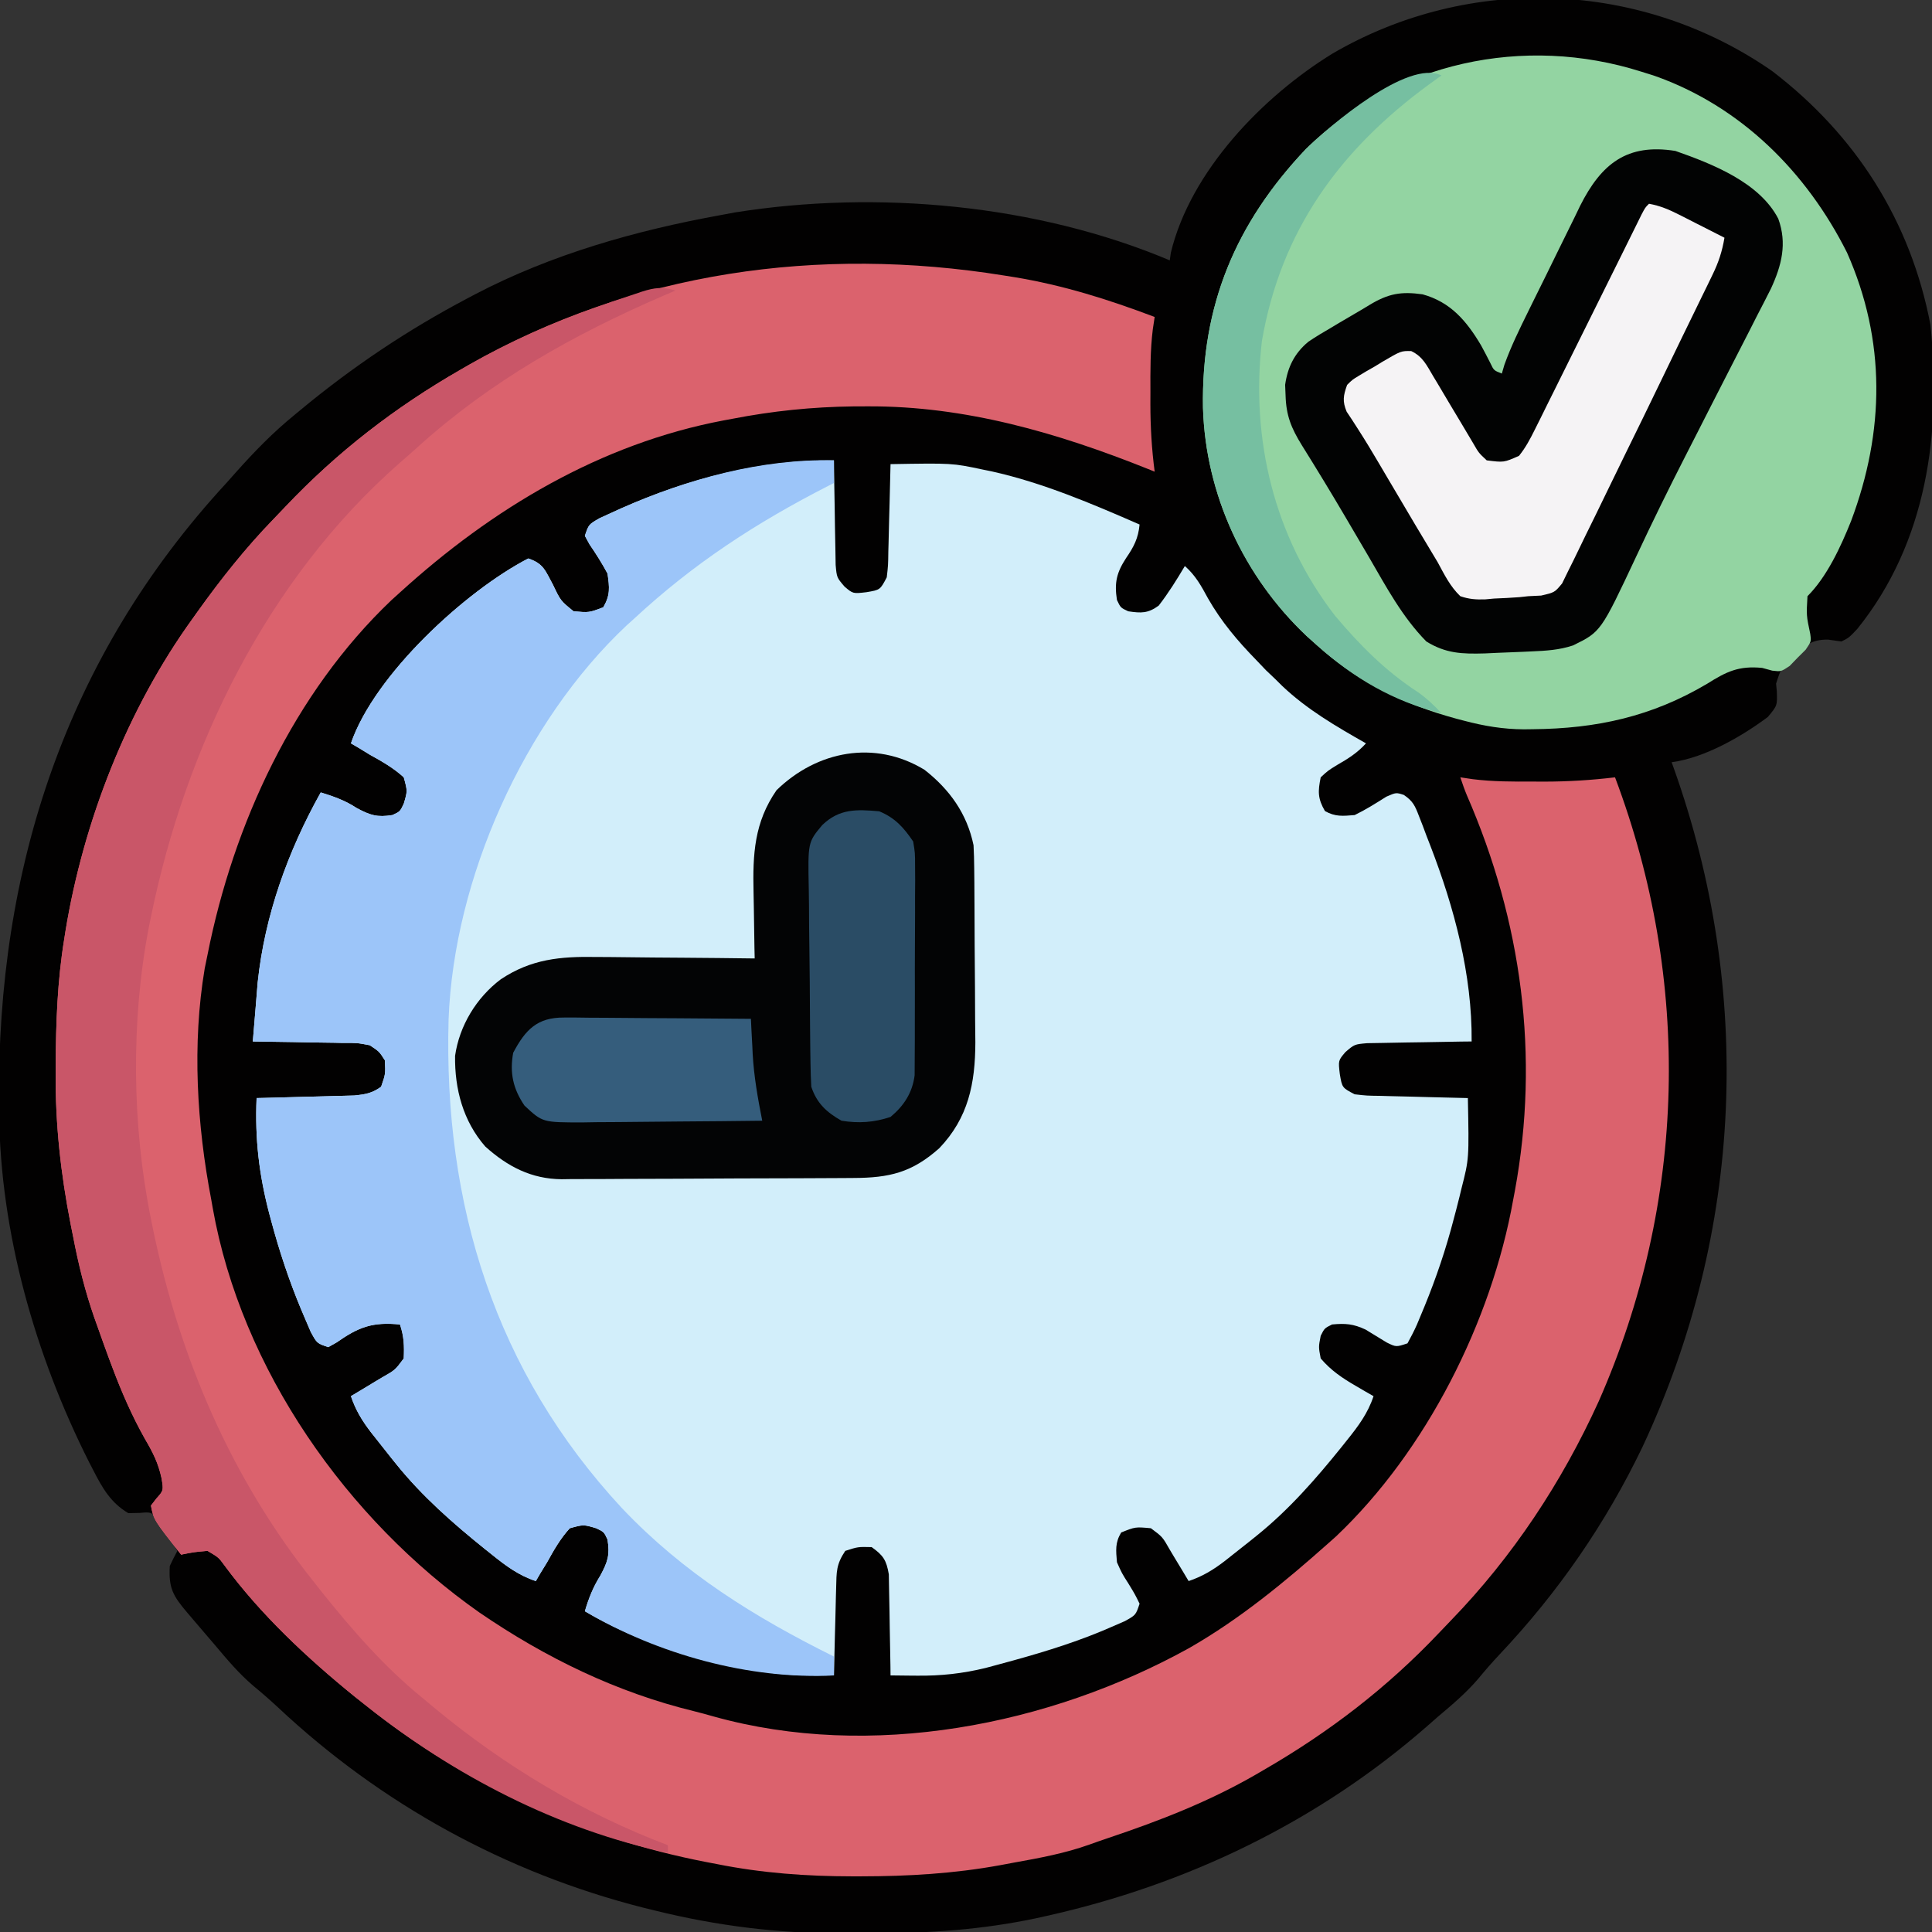 <?xml version="1.0" encoding="UTF-8"?>
<svg version="1.1" xmlns="http://www.w3.org/2000/svg" width="512" height="512">
<rect width="100%" height="100%" fill="#333333" stroke="none"/>
<path d="M0 0 C22.188 16.971 36.67 39.693 41.945 67.203 C44.945 95.658 41.041 124.905 22.551 147.855 C20.363 150.168 20.363 150.168 18.363 151.168 C17.188 151.003 16.012 150.838 14.801 150.668 C10.492 150.605 8.477 152.295 5.363 155.168 C2.341 158.319 2.341 158.319 1.043 162.336 C1.14 163.336 1.14 163.336 1.238 164.355 C1.363 168.168 1.363 168.168 -1.137 171.168 C-8.153 176.408 -17.875 181.992 -26.637 183.168 C-26.451 183.684 -26.265 184.199 -26.073 184.731 C-4.969 243.933 -7.683 307.558 -34.324 364.543 C-44.114 384.946 -56.746 403.205 -72.277 419.656 C-74.21 421.714 -76.034 423.8 -77.824 425.98 C-81.071 429.805 -84.809 432.94 -88.637 436.168 C-89.562 436.981 -90.488 437.795 -91.441 438.633 C-120.307 463.871 -154.983 480.606 -192.324 488.918 C-193.658 489.216 -193.658 489.216 -195.019 489.521 C-209.378 492.557 -223.428 493.519 -238.062 493.484 C-240.804 493.48 -243.545 493.504 -246.287 493.529 C-263.173 493.591 -279.671 491.54 -296.074 487.48 C-297.112 487.226 -298.15 486.971 -299.22 486.708 C-335.646 477.432 -368.656 459.275 -396.02 433.598 C-398.117 431.65 -400.24 429.797 -402.449 427.98 C-406.273 424.734 -409.416 421 -412.637 417.168 C-413.587 416.057 -414.537 414.946 -415.488 413.836 C-416.496 412.655 -417.504 411.474 -418.512 410.293 C-419.245 409.435 -419.245 409.435 -419.993 408.56 C-423.774 404.1 -424.991 402.066 -424.637 396.168 C-424.013 394.814 -423.353 393.475 -422.637 392.168 C-423.652 390.485 -424.7 388.822 -425.762 387.168 C-426.342 386.24 -426.922 385.312 -427.52 384.355 C-429.469 381.828 -429.469 381.828 -432.566 382.105 C-434.086 382.136 -434.086 382.136 -435.637 382.168 C-440.268 379.43 -442.497 375.526 -444.887 370.855 C-445.268 370.119 -445.649 369.383 -446.042 368.624 C-460.307 340.31 -469.568 307.883 -469.875 276.051 C-469.885 275.204 -469.895 274.358 -469.905 273.485 C-470.474 211.396 -452.169 155.245 -409.637 109.168 C-408.812 108.24 -407.987 107.312 -407.137 106.355 C-402.249 100.872 -397.328 95.807 -391.637 91.168 C-391.12 90.739 -390.604 90.31 -390.071 89.868 C-376.196 78.361 -361.587 68.57 -345.637 60.168 C-345.001 59.831 -344.366 59.493 -343.711 59.146 C-323.437 48.546 -301.066 42.227 -278.637 38.168 C-276.767 37.818 -276.767 37.818 -274.859 37.461 C-237.272 31.476 -194.874 35.298 -159.637 50.168 C-159.544 49.499 -159.451 48.83 -159.355 48.141 C-154.118 26.48 -134.999 6.734 -116.492 -4.648 C-80.035 -25.879 -34.539 -23.998 0 0 Z " fill="#020101" transform="translate(469.637,18.832)"/>
<path d="M0 0 C0.009 0.918 0.019 1.836 0.028 2.782 C0.072 6.197 0.134 9.611 0.208 13.025 C0.236 14.501 0.257 15.977 0.271 17.454 C0.292 19.579 0.339 21.703 0.391 23.828 C0.412 25.106 0.433 26.384 0.454 27.7 C0.752 31.053 0.752 31.053 2.812 33.452 C5.047 35.357 5.047 35.357 8.625 34.938 C12.255 34.325 12.255 34.325 14 31 C14.37 27.8 14.37 27.8 14.414 24.145 C14.433 23.483 14.453 22.821 14.473 22.14 C14.532 20.031 14.579 17.922 14.625 15.812 C14.663 14.381 14.702 12.949 14.742 11.518 C14.838 8.012 14.922 4.506 15 1 C31.347 0.72 31.347 0.72 39.438 2.438 C40.252 2.604 41.067 2.771 41.907 2.943 C55.404 5.955 68.357 11.481 81 17 C80.657 20.66 79.477 22.913 77.438 25.875 C74.942 29.701 74.274 32.371 75 37 C75.98 39.064 75.98 39.064 78 40 C81.438 40.512 83.216 40.57 86.062 38.5 C88.651 35.16 90.848 31.633 93 28 C95.825 30.495 97.344 33.262 99.125 36.562 C102.702 42.822 106.981 47.857 112 53 C113.237 54.299 113.237 54.299 114.5 55.625 C115.737 56.801 115.737 56.801 117 58 C117.585 58.58 118.17 59.16 118.773 59.758 C125.449 66.086 133.054 70.477 141 75 C138.693 77.538 136.276 79.051 133.312 80.75 C130.913 82.232 130.913 82.232 129 84 C128.237 87.752 128.199 89.621 130.125 92.938 C132.874 94.495 134.87 94.253 138 94 C140.959 92.565 143.633 90.87 146.414 89.117 C149 88 149 88 151.034 88.664 C153.457 90.311 153.994 91.536 155.035 94.254 C155.37 95.109 155.704 95.964 156.049 96.846 C156.383 97.742 156.718 98.639 157.062 99.562 C157.401 100.432 157.739 101.301 158.088 102.197 C164.397 118.563 169.16 136.316 169 154 C168.082 154.009 167.164 154.019 166.218 154.028 C162.803 154.072 159.389 154.134 155.975 154.208 C154.499 154.236 153.023 154.257 151.546 154.271 C149.421 154.292 147.297 154.339 145.172 154.391 C143.894 154.412 142.616 154.433 141.3 154.454 C137.947 154.752 137.947 154.752 135.548 156.812 C133.643 159.047 133.643 159.047 134.062 162.625 C134.675 166.255 134.675 166.255 138 168 C141.2 168.37 141.2 168.37 144.855 168.414 C145.517 168.433 146.179 168.453 146.86 168.473 C148.969 168.532 151.078 168.579 153.188 168.625 C154.619 168.663 156.051 168.702 157.482 168.742 C160.988 168.838 164.494 168.922 168 169 C168.322 185.087 168.322 185.087 166.312 192.938 C166.042 194.06 166.042 194.06 165.767 195.205 C165.206 197.478 164.612 199.74 164 202 C163.813 202.693 163.626 203.385 163.433 204.099 C161.262 211.921 158.548 219.467 155.375 226.938 C155.086 227.631 154.797 228.324 154.499 229.038 C153.751 230.732 152.884 232.373 152 234 C149 235 149 235 146.512 233.785 C144.636 232.641 142.761 231.495 140.887 230.348 C137.639 228.831 135.543 228.664 132 229 C130 230 130 230 129 232 C128.417 234.957 128.417 234.957 129 238 C131.7 241.159 134.672 243.178 138.25 245.25 C139.142 245.771 140.034 246.292 140.953 246.828 C141.966 247.408 141.966 247.408 143 248 C141.505 252.537 138.958 255.949 136 259.625 C135.268 260.543 135.268 260.543 134.522 261.479 C127.676 269.985 120.533 278.139 112 285 C111.495 285.407 110.99 285.813 110.47 286.232 C108.758 287.603 107.038 288.96 105.312 290.312 C104.766 290.746 104.219 291.179 103.655 291.625 C100.568 294.007 97.701 295.757 94 297 C93.446 296.073 92.891 295.146 92.32 294.191 C91.589 292.982 90.857 291.772 90.125 290.562 C89.76 289.951 89.395 289.339 89.02 288.709 C87.078 285.285 87.078 285.285 84 283 C79.869 282.624 79.869 282.624 76.125 284.125 C74.479 286.869 74.744 288.833 75 292 C76.302 294.93 76.302 294.93 78.062 297.688 C79.785 300.512 79.785 300.512 81 303 C80 306 80 306 77.105 307.613 C75.806 308.195 74.499 308.76 73.188 309.312 C72.482 309.614 71.776 309.916 71.049 310.228 C62.259 313.873 53.181 316.535 44 319 C42.092 319.514 42.092 319.514 40.145 320.039 C34.034 321.517 28.376 322.133 22.082 322.07 C21.054 322.063 21.054 322.063 20.005 322.055 C18.337 322.042 16.668 322.022 15 322 C14.986 320.668 14.986 320.668 14.972 319.31 C14.928 316.007 14.866 312.705 14.792 309.402 C14.764 307.975 14.743 306.547 14.729 305.119 C14.708 303.063 14.661 301.009 14.609 298.953 C14.588 297.717 14.567 296.481 14.546 295.208 C13.907 291.452 13.078 290.196 10 288 C6.374 287.911 6.374 287.911 3 289 C0.578 292.633 0.696 294.526 0.586 298.855 C0.567 299.517 0.547 300.179 0.527 300.86 C0.468 302.969 0.421 305.078 0.375 307.188 C0.337 308.619 0.298 310.051 0.258 311.482 C0.162 314.988 0.078 318.494 0 322 C-6.907 322.13 -13.524 322.081 -20.312 320.75 C-21.029 320.615 -21.746 320.48 -22.484 320.341 C-37.812 317.36 -52.508 312.985 -66 305 C-64.982 301.521 -63.794 298.555 -61.875 295.5 C-59.92 291.851 -59.355 290.053 -60 286 C-60.936 283.98 -60.936 283.98 -63 283 C-66.369 281.999 -66.369 281.999 -70 283 C-72.493 285.725 -74.222 288.777 -76 292 C-76.619 293.011 -77.237 294.021 -77.875 295.062 C-78.246 295.702 -78.618 296.341 -79 297 C-83.537 295.505 -86.949 292.958 -90.625 290 C-91.237 289.512 -91.848 289.025 -92.479 288.522 C-100.985 281.676 -109.139 274.533 -116 266 C-116.407 265.495 -116.813 264.99 -117.232 264.47 C-118.603 262.758 -119.96 261.038 -121.312 259.312 C-121.746 258.766 -122.179 258.219 -122.625 257.655 C-125.007 254.568 -126.757 251.701 -128 248 C-126.61 247.169 -126.61 247.169 -125.191 246.32 C-123.982 245.589 -122.772 244.857 -121.562 244.125 C-120.645 243.578 -120.645 243.578 -119.709 243.02 C-116.285 241.078 -116.285 241.078 -114 238 C-113.856 234.622 -113.925 232.226 -115 229 C-122.26 228.297 -125.871 229.61 -131.836 233.785 C-132.55 234.186 -133.264 234.587 -134 235 C-137 234 -137 234 -138.648 230.965 C-139.238 229.629 -139.813 228.285 -140.375 226.938 C-140.833 225.859 -140.833 225.859 -141.3 224.759 C-144.39 217.321 -146.899 209.773 -149 202 C-149.198 201.27 -149.395 200.54 -149.599 199.788 C-152.354 189.314 -153.463 179.823 -153 169 C-152.142 168.98 -151.285 168.96 -150.401 168.94 C-147.211 168.862 -144.02 168.775 -140.83 168.683 C-139.45 168.644 -138.071 168.61 -136.692 168.578 C-134.706 168.532 -132.72 168.473 -130.734 168.414 C-129.54 168.383 -128.346 168.351 -127.116 168.319 C-124.155 168.016 -122.401 167.733 -120 166 C-118.828 162.632 -118.828 162.632 -119 159 C-120.486 156.663 -120.486 156.663 -123 155 C-126.379 154.358 -126.379 154.358 -130.172 154.391 C-130.854 154.374 -131.537 154.358 -132.24 154.341 C-134.41 154.292 -136.579 154.271 -138.75 154.25 C-140.225 154.222 -141.701 154.192 -143.176 154.16 C-146.784 154.086 -150.391 154.037 -154 154 C-153.755 151.031 -153.508 148.061 -153.259 145.092 C-153.071 142.847 -152.889 140.601 -152.711 138.355 C-150.821 120.53 -144.708 103.583 -136 88 C-132.554 89.074 -129.513 90.131 -126.5 92.125 C-122.851 94.08 -121.053 94.645 -117 94 C-114.98 93.064 -114.98 93.064 -114 91 C-112.999 87.631 -112.999 87.631 -114 84 C-116.725 81.507 -119.777 79.778 -123 78 C-124.011 77.381 -125.021 76.763 -126.062 76.125 C-127.022 75.568 -127.022 75.568 -128 75 C-121.795 56.852 -97.698 34.639 -81 26 C-76.921 27.36 -76.468 29.28 -74.438 33 C-72.431 37.212 -72.431 37.212 -69 40 C-64.889 40.363 -64.889 40.363 -61.125 38.938 C-59.241 35.694 -59.469 33.719 -60 30 C-61.455 27.292 -63.049 24.77 -64.785 22.234 C-65.186 21.497 -65.587 20.76 -66 20 C-65 17 -65 17 -62.148 15.352 C-60.897 14.762 -59.639 14.188 -58.375 13.625 C-57.704 13.32 -57.033 13.016 -56.342 12.702 C-38.758 4.897 -19.342 -0.177 0 0 Z " fill="#D2EEFA" transform="translate(221,122)"/>
<path d="M0 0 C0.88 0.139 1.761 0.278 2.667 0.422 C15.651 2.546 27.711 6.346 40 11 C39.756 12.611 39.756 12.611 39.508 14.254 C38.816 19.811 38.854 25.345 38.875 30.938 C38.871 31.971 38.867 33.004 38.863 34.068 C38.871 40.128 39.211 45.991 40 52 C39.404 51.759 38.808 51.518 38.194 51.269 C14.37 41.731 -10.153 34.569 -36 34.688 C-37.893 34.694 -37.893 34.694 -39.823 34.7 C-50.759 34.831 -61.275 35.914 -72 38 C-72.725 38.134 -73.45 38.268 -74.197 38.406 C-106.932 44.594 -135.623 61.819 -160 84 C-160.745 84.673 -161.49 85.346 -162.258 86.039 C-188.146 110.67 -204.157 145.44 -211 180 C-211.246 181.199 -211.492 182.398 -211.746 183.633 C-215.124 203.713 -213.827 225.09 -210 245 C-209.815 246.056 -209.815 246.056 -209.626 247.133 C-202.047 289.832 -174.097 329.64 -138.934 354.344 C-121.401 366.333 -102.609 375.501 -81.934 380.521 C-80.228 380.944 -78.534 381.415 -76.844 381.895 C-35.266 393.488 11.964 384.323 49.156 363.742 C62.596 356.038 74.46 346.269 86 336 C86.678 335.397 87.356 334.793 88.055 334.172 C112.019 311.469 129.242 277.186 135 245 C135.147 244.226 135.293 243.452 135.444 242.654 C142.083 206.767 137.27 171.109 122.753 137.796 C122.095 136.226 121.538 134.615 121 133 C122.628 133.244 122.628 133.244 124.289 133.492 C129.651 134.16 134.979 134.146 140.375 134.125 C141.352 134.129 142.329 134.133 143.336 134.137 C149.616 134.128 155.766 133.751 162 133 C182.313 186.89 180.978 245.484 157.684 298.348 C147.924 319.799 134.946 339.472 118.522 356.427 C117.453 357.532 116.391 358.644 115.333 359.761 C101.596 374.257 86.278 386.012 69 396 C68.292 396.413 67.584 396.827 66.855 397.253 C54.37 404.455 41.374 409.502 27.728 414.08 C26.055 414.644 24.388 415.223 22.729 415.826 C16.171 418.172 9.468 419.396 2.625 420.625 C1.47 420.842 0.315 421.058 -0.875 421.281 C-13.234 423.541 -25.328 424.239 -37.875 424.25 C-38.602 424.251 -39.33 424.251 -40.079 424.252 C-52.279 424.234 -64.024 423.401 -76 421 C-76.876 420.834 -77.752 420.667 -78.654 420.496 C-111.701 414.127 -142.679 399.972 -169 379 C-169.989 378.216 -170.977 377.433 -171.996 376.625 C-184.583 366.418 -196.979 354.837 -206.59 341.75 C-208.065 339.74 -208.065 339.74 -211 338 C-214.639 338.317 -214.639 338.317 -218 339 C-225.262 329.797 -225.262 329.797 -226 326 C-225.526 325.381 -225.051 324.762 -224.562 324.125 C-222.657 322.006 -222.657 322.006 -223.18 318.781 C-224.064 314.703 -225.454 311.965 -227.562 308.375 C-231.033 302.214 -233.763 295.929 -236.25 289.312 C-236.567 288.471 -236.883 287.629 -237.209 286.761 C-238.162 284.182 -239.086 281.593 -240 279 C-240.34 278.049 -240.68 277.098 -241.031 276.118 C-243.484 269.055 -245.221 262.026 -246.625 254.688 C-246.829 253.675 -247.032 252.662 -247.242 251.619 C-249.884 238.147 -251.36 224.987 -251.25 211.25 C-251.247 210.554 -251.244 209.858 -251.241 209.141 C-251.183 198.002 -250.789 187.011 -249 176 C-248.887 175.278 -248.774 174.555 -248.658 173.811 C-243.897 144.718 -232.286 114.948 -215 91 C-214.547 90.363 -214.093 89.726 -213.626 89.07 C-207.432 80.416 -200.934 72.225 -193.522 64.573 C-192.453 63.468 -191.391 62.356 -190.333 61.239 C-176.61 46.757 -161.292 34.937 -144 25 C-142.841 24.331 -142.841 24.331 -141.659 23.649 C-98.283 -1.032 -48.966 -7.89 0 0 Z " fill="#DB626D" transform="translate(266,73)"/>
<path d="M0 0 C1.149 0.362 2.297 0.724 3.48 1.098 C26.317 9.147 43.737 26.548 54.477 47.941 C64.827 71.276 64.483 95.312 55.555 119.078 C52.852 125.83 49.182 133.818 44 139 C43.701 144.092 43.701 144.092 44.734 148.992 C45 151 45 151 43.523 153.176 C42.814 153.881 42.105 154.586 41.375 155.312 C40.681 156.031 39.988 156.749 39.273 157.488 C37 159 37 159 34.664 158.73 C33.345 158.369 33.345 158.369 32 158 C25.762 157.394 22.525 158.984 17.438 162.188 C2.764 170.884 -11.795 174.096 -28.812 174.25 C-29.589 174.259 -30.365 174.269 -31.165 174.279 C-36.674 174.247 -41.681 173.403 -47 172 C-47.659 171.828 -48.318 171.657 -48.997 171.48 C-63.026 167.668 -75.103 161.774 -86 152 C-87.359 150.782 -87.359 150.782 -88.746 149.539 C-105.369 133.816 -115.496 112.046 -116.195 89.094 C-116.656 61.949 -107.595 40.202 -88.875 20.438 C-65.317 -2.568 -31.109 -9.872 0 0 Z " fill="#93D4A2" transform="translate(435,19)"/>
<path d="M0 0 C0 1.98 0 3.96 0 6 C-0.502 6.256 -1.005 6.512 -1.522 6.775 C-20.633 16.553 -37.206 27.332 -53 42 C-53.643 42.578 -54.286 43.155 -54.949 43.75 C-82.174 69.32 -100.711 110.869 -102.117 148.089 C-103.504 197.144 -89.818 241.449 -56.167 277.69 C-39.852 294.895 -21.114 306.517 0 317 C0 318.65 0 320.3 0 322 C-22.418 323.166 -46.781 316.374 -66 305 C-64.982 301.521 -63.794 298.555 -61.875 295.5 C-59.92 291.851 -59.355 290.053 -60 286 C-60.936 283.98 -60.936 283.98 -63 283 C-66.369 281.999 -66.369 281.999 -70 283 C-72.493 285.725 -74.222 288.777 -76 292 C-76.619 293.011 -77.237 294.021 -77.875 295.062 C-78.246 295.702 -78.618 296.341 -79 297 C-83.537 295.505 -86.949 292.958 -90.625 290 C-91.237 289.512 -91.848 289.025 -92.479 288.522 C-100.985 281.676 -109.139 274.533 -116 266 C-116.407 265.495 -116.813 264.99 -117.232 264.47 C-118.603 262.758 -119.96 261.038 -121.312 259.312 C-121.746 258.766 -122.179 258.219 -122.625 257.655 C-125.007 254.568 -126.757 251.701 -128 248 C-126.61 247.169 -126.61 247.169 -125.191 246.32 C-123.982 245.589 -122.772 244.857 -121.562 244.125 C-120.645 243.578 -120.645 243.578 -119.709 243.02 C-116.285 241.078 -116.285 241.078 -114 238 C-113.856 234.622 -113.925 232.226 -115 229 C-122.26 228.297 -125.871 229.61 -131.836 233.785 C-132.55 234.186 -133.264 234.587 -134 235 C-137 234 -137 234 -138.648 230.965 C-139.238 229.629 -139.813 228.285 -140.375 226.938 C-140.833 225.859 -140.833 225.859 -141.3 224.759 C-144.39 217.321 -146.899 209.773 -149 202 C-149.198 201.27 -149.395 200.54 -149.599 199.788 C-152.354 189.314 -153.463 179.823 -153 169 C-152.142 168.98 -151.285 168.96 -150.401 168.94 C-147.211 168.862 -144.02 168.775 -140.83 168.683 C-139.45 168.644 -138.071 168.61 -136.692 168.578 C-134.706 168.532 -132.72 168.473 -130.734 168.414 C-129.54 168.383 -128.346 168.351 -127.116 168.319 C-124.155 168.016 -122.401 167.733 -120 166 C-118.828 162.632 -118.828 162.632 -119 159 C-120.486 156.663 -120.486 156.663 -123 155 C-126.379 154.358 -126.379 154.358 -130.172 154.391 C-130.854 154.374 -131.537 154.358 -132.24 154.341 C-134.41 154.292 -136.579 154.271 -138.75 154.25 C-140.225 154.222 -141.701 154.192 -143.176 154.16 C-146.784 154.086 -150.391 154.037 -154 154 C-153.755 151.031 -153.508 148.061 -153.259 145.092 C-153.071 142.847 -152.889 140.601 -152.711 138.355 C-150.821 120.53 -144.708 103.583 -136 88 C-132.554 89.074 -129.513 90.131 -126.5 92.125 C-122.851 94.08 -121.053 94.645 -117 94 C-114.98 93.064 -114.98 93.064 -114 91 C-112.999 87.631 -112.999 87.631 -114 84 C-116.725 81.507 -119.777 79.778 -123 78 C-124.011 77.381 -125.021 76.763 -126.062 76.125 C-127.022 75.568 -127.022 75.568 -128 75 C-121.795 56.852 -97.698 34.639 -81 26 C-76.921 27.36 -76.468 29.28 -74.438 33 C-72.431 37.212 -72.431 37.212 -69 40 C-64.889 40.363 -64.889 40.363 -61.125 38.938 C-59.241 35.694 -59.469 33.719 -60 30 C-61.455 27.292 -63.049 24.77 -64.785 22.234 C-65.186 21.497 -65.587 20.76 -66 20 C-65 17 -65 17 -62.148 15.352 C-60.897 14.762 -59.639 14.188 -58.375 13.625 C-57.704 13.32 -57.033 13.016 -56.342 12.702 C-38.932 4.974 -19.212 -0.488 0 0 Z " fill="#9CC5F9" transform="translate(221,122)"/>
<path d="M0 0 C6.678 5.231 11.272 11.641 13 20 C13.106 22.019 13.159 24.041 13.177 26.063 C13.196 27.901 13.196 27.901 13.216 29.776 C13.224 31.113 13.232 32.449 13.238 33.785 C13.242 34.463 13.246 35.14 13.251 35.839 C13.271 39.43 13.286 43.022 13.295 46.614 C13.306 50.297 13.341 53.979 13.38 57.661 C13.407 60.516 13.415 63.37 13.418 66.225 C13.426 68.234 13.452 70.242 13.479 72.251 C13.453 83.128 11.623 92.224 3.934 100.277 C-3.324 106.743 -9.286 108.146 -18.864 108.177 C-19.759 108.184 -20.654 108.19 -21.576 108.197 C-24.535 108.217 -27.494 108.228 -30.453 108.238 C-31.465 108.242 -32.478 108.246 -33.521 108.251 C-38.879 108.271 -44.238 108.286 -49.596 108.295 C-55.122 108.306 -60.647 108.341 -66.173 108.38 C-70.43 108.407 -74.687 108.415 -78.944 108.418 C-80.98 108.423 -83.017 108.435 -85.053 108.453 C-87.909 108.478 -90.763 108.477 -93.618 108.47 C-94.453 108.483 -95.287 108.496 -96.147 108.509 C-104.179 108.438 -110.471 105.167 -116.395 99.84 C-122.278 93.098 -124.52 84.608 -124.402 75.82 C-123.26 67.814 -118.727 60.366 -112.283 55.521 C-104.22 50.149 -96.484 49.439 -86.992 49.609 C-85.182 49.618 -85.182 49.618 -83.336 49.627 C-79.515 49.649 -75.695 49.699 -71.875 49.75 C-69.271 49.77 -66.667 49.788 -64.062 49.805 C-57.708 49.849 -51.354 49.915 -45 50 C-45.031 48.624 -45.031 48.624 -45.063 47.221 C-45.132 43.773 -45.182 40.326 -45.22 36.877 C-45.24 35.394 -45.267 33.91 -45.302 32.426 C-45.532 22.367 -45.121 13.957 -39.211 5.414 C-28.532 -4.992 -13.216 -8.043 0 0 Z " fill="#030405" transform="translate(245,204)"/>
<path d="M0 0 C9.763 3.429 22.305 8.338 27.269 17.984 C29.641 24.527 28.16 30.318 25.329 36.462 C24.107 38.897 22.867 41.316 21.605 43.73 C20.935 45.05 20.266 46.371 19.599 47.692 C17.841 51.166 16.059 54.628 14.271 58.087 C12.497 61.527 10.742 64.978 8.986 68.428 C8.295 69.786 7.604 71.145 6.912 72.503 C6.403 73.505 6.403 73.505 5.883 74.527 C4.858 76.538 3.83 78.547 2.802 80.556 C-1.749 89.457 -6.155 98.416 -10.385 107.475 C-19.754 127.434 -19.754 127.434 -27.148 131.051 C-30.771 132.257 -34.28 132.465 -38.062 132.625 C-38.813 132.661 -39.563 132.697 -40.335 132.733 C-42.557 132.833 -44.778 132.917 -47 133 C-48.167 133.054 -49.333 133.108 -50.535 133.164 C-56.523 133.331 -60.853 133.191 -66 130 C-72.404 123.491 -76.63 115.523 -81.188 107.688 C-82.455 105.525 -83.725 103.365 -84.995 101.204 C-85.831 99.783 -86.666 98.36 -87.5 96.938 C-91.231 90.582 -95.063 84.292 -98.966 78.04 C-101.801 73.464 -103.17 70.126 -103.312 64.75 C-103.35 63.837 -103.387 62.925 -103.426 61.984 C-102.749 57.243 -100.948 53.622 -97.284 50.572 C-95.294 49.228 -93.27 48.007 -91.188 46.812 C-90.501 46.401 -89.815 45.989 -89.107 45.564 C-87.743 44.75 -86.373 43.946 -84.996 43.153 C-83.682 42.394 -82.379 41.619 -81.086 40.825 C-76.067 37.789 -72.71 37.197 -67 38 C-59.576 40.048 -55.351 45.048 -51.52 51.488 C-50.67 53.051 -49.842 54.626 -49.043 56.215 C-48.12 58.168 -48.12 58.168 -46 59 C-45.773 58.225 -45.545 57.451 -45.311 56.652 C-43.56 51.775 -41.307 47.209 -39.02 42.562 C-38.528 41.564 -38.037 40.566 -37.531 39.537 C-36.492 37.432 -35.451 35.327 -34.407 33.224 C-33.346 31.078 -32.292 28.929 -31.245 26.776 C-29.727 23.655 -28.188 20.546 -26.645 17.438 C-26.184 16.481 -25.723 15.525 -25.248 14.539 C-19.632 3.378 -12.795 -2.055 0 0 Z " fill="#020303" transform="translate(444,40)"/>
<path d="M0 0 C-1.079 0.461 -2.158 0.923 -3.27 1.398 C-27.14 11.727 -49.049 24.037 -68.417 41.572 C-69.964 42.968 -71.532 44.337 -73.105 45.703 C-108.153 76.473 -129.801 120.89 -139 166 C-139.181 166.884 -139.362 167.769 -139.548 168.68 C-144.33 193.4 -144.022 221.358 -139 246 C-138.801 246.984 -138.603 247.969 -138.398 248.983 C-131.326 282.942 -117.698 314.79 -96 342 C-95.295 342.897 -94.59 343.794 -93.863 344.719 C-85.747 354.86 -77.113 364.803 -67 373 C-65.924 373.9 -64.849 374.799 -63.773 375.699 C-45.317 390.978 -24.45 403.519 -2 412 C-2 412.66 -2 413.32 -2 414 C-31.161 407.888 -58.816 393.472 -82 375 C-82.989 374.216 -83.977 373.433 -84.996 372.625 C-97.583 362.418 -109.979 350.837 -119.59 337.75 C-121.065 335.74 -121.065 335.74 -124 334 C-127.639 334.317 -127.639 334.317 -131 335 C-138.262 325.797 -138.262 325.797 -139 322 C-138.526 321.381 -138.051 320.762 -137.562 320.125 C-135.657 318.006 -135.657 318.006 -136.18 314.781 C-137.064 310.703 -138.454 307.965 -140.562 304.375 C-144.033 298.214 -146.763 291.929 -149.25 285.312 C-149.567 284.471 -149.883 283.629 -150.209 282.761 C-151.162 280.182 -152.086 277.593 -153 275 C-153.34 274.049 -153.68 273.098 -154.031 272.118 C-156.484 265.055 -158.221 258.026 -159.625 250.688 C-159.829 249.675 -160.032 248.662 -160.242 247.619 C-162.884 234.147 -164.36 220.987 -164.25 207.25 C-164.247 206.554 -164.244 205.858 -164.241 205.141 C-164.183 194.002 -163.789 183.011 -162 172 C-161.887 171.278 -161.774 170.555 -161.658 169.811 C-156.897 140.718 -145.286 110.948 -128 87 C-127.547 86.363 -127.093 85.726 -126.626 85.07 C-120.432 76.416 -113.934 68.225 -106.522 60.573 C-105.453 59.468 -104.391 58.356 -103.333 57.239 C-89.61 42.757 -74.292 30.937 -57 21 C-55.841 20.331 -55.841 20.331 -54.659 19.649 C-40.701 11.707 -26.255 5.964 -11 1 C-10.295 0.762 -9.589 0.523 -8.862 0.278 C-5.454 -0.809 -3.4 -1.02 0 0 Z " fill="#C95668" transform="translate(179,77)"/>
<path d="M0 0 C2.882 0.51 5.293 1.528 7.891 2.848 C8.954 3.384 8.954 3.384 10.039 3.932 C10.769 4.305 11.498 4.678 12.25 5.062 C12.995 5.44 13.74 5.817 14.508 6.205 C16.34 7.133 18.17 8.066 20 9 C19.404 12.585 18.441 15.517 16.851 18.779 C16.397 19.718 15.943 20.657 15.476 21.624 C14.975 22.645 14.473 23.666 13.957 24.719 C13.429 25.806 12.9 26.894 12.356 28.014 C11.195 30.402 10.031 32.789 8.865 35.174 C6.939 39.119 5.032 43.073 3.126 47.027 C0.064 53.375 -3.026 59.709 -6.139 66.033 C-7.927 69.666 -9.704 73.305 -11.459 76.954 C-13.194 80.561 -14.955 84.154 -16.733 87.739 C-17.398 89.09 -18.054 90.446 -18.7 91.806 C-19.596 93.686 -20.522 95.548 -21.458 97.408 C-21.975 98.468 -22.492 99.527 -23.024 100.618 C-25 103 -25 103 -28.574 103.833 C-30.27 103.916 -30.27 103.916 -32 104 C-32.776 104.085 -33.552 104.169 -34.352 104.256 C-36.588 104.428 -38.822 104.532 -41.062 104.625 C-41.839 104.696 -42.616 104.767 -43.416 104.84 C-45.869 104.919 -47.675 104.797 -50 104 C-52.698 101.428 -54.235 98.254 -56 95 C-56.709 93.803 -57.424 92.611 -58.145 91.421 C-60.628 87.32 -63.065 83.192 -65.5 79.062 C-66.749 76.949 -68 74.835 -69.25 72.722 C-70.056 71.359 -70.859 69.995 -71.66 68.63 C-73.381 65.699 -75.126 62.805 -76.965 59.945 C-77.523 59.075 -78.081 58.205 -78.656 57.309 C-79.139 56.583 -79.622 55.858 -80.119 55.111 C-81.289 52.306 -81.01 50.839 -80 48 C-78.573 46.59 -78.573 46.59 -76.762 45.508 C-75.778 44.916 -75.778 44.916 -74.775 44.312 C-73.742 43.725 -73.742 43.725 -72.688 43.125 C-72.01 42.71 -71.333 42.295 -70.635 41.867 C-65.723 38.987 -65.723 38.987 -63.011 39.037 C-59.922 40.516 -58.913 42.799 -57.18 45.715 C-56.835 46.286 -56.49 46.857 -56.135 47.445 C-55.037 49.269 -53.955 51.103 -52.875 52.938 C-51.784 54.767 -50.69 56.594 -49.594 58.419 C-48.6 60.076 -47.616 61.739 -46.632 63.402 C-45.111 66.038 -45.111 66.038 -43 68 C-38.449 68.577 -38.449 68.577 -34.449 66.802 C-32.686 64.61 -31.512 62.382 -30.26 59.861 C-29.736 58.812 -29.212 57.764 -28.672 56.683 C-28.112 55.549 -27.553 54.415 -26.977 53.246 C-26.102 51.49 -26.102 51.49 -25.209 49.699 C-23.657 46.583 -22.113 43.464 -20.569 40.345 C-19.014 37.203 -17.452 34.066 -15.891 30.928 C-13.59 26.302 -11.292 21.674 -8.999 17.045 C-8.242 15.521 -8.242 15.521 -7.471 13.966 C-6.489 11.986 -5.51 10.006 -4.533 8.024 C-4.083 7.115 -3.633 6.206 -3.169 5.27 C-2.774 4.468 -2.378 3.666 -1.97 2.839 C-1 1 -1 1 0 0 Z " fill="#F5F3F5" transform="translate(437,54)"/>
<path d="M0 0 C4.197 1.734 6.464 4.273 9 8 C9.501 11.035 9.501 11.035 9.502 14.455 C9.511 15.74 9.52 17.025 9.53 18.349 C9.52 19.743 9.508 21.137 9.496 22.531 C9.496 23.969 9.498 25.408 9.501 26.846 C9.502 29.855 9.489 32.864 9.467 35.874 C9.438 39.724 9.441 43.573 9.454 47.424 C9.461 50.392 9.453 53.36 9.44 56.328 C9.436 57.748 9.436 59.167 9.439 60.586 C9.442 62.573 9.424 64.559 9.404 66.545 C9.399 67.673 9.393 68.802 9.388 69.965 C8.797 74.589 6.564 78.03 3 81 C-1.378 82.459 -5.434 82.746 -10 82 C-13.981 79.742 -16.547 77.36 -18 73 C-18.119 70.937 -18.18 68.87 -18.209 66.804 C-18.228 65.525 -18.247 64.247 -18.267 62.929 C-18.282 61.531 -18.296 60.133 -18.309 58.734 C-18.315 58.029 -18.322 57.323 -18.329 56.596 C-18.361 52.86 -18.386 49.124 -18.405 45.387 C-18.423 42.302 -18.458 39.219 -18.508 36.134 C-18.568 32.402 -18.599 28.671 -18.608 24.939 C-18.617 23.521 -18.635 22.104 -18.665 20.686 C-18.91 8.224 -18.91 8.224 -15.086 3.638 C-10.535 -0.711 -6.072 -0.528 0 0 Z " fill="#2A4C65" transform="translate(233,215)"/>
<path d="M0 0 C-1.039 0.75 -2.078 1.5 -3.148 2.273 C-26.918 19.626 -42.529 41.076 -47.582 70.375 C-50.579 96.37 -44.356 122.302 -28.188 143.188 C-21.632 150.968 -14.788 157.88 -6.227 163.43 C-3.88 165.085 -1.973 166.919 0 169 C-12.616 166.01 -23.402 159.61 -33 151 C-34.359 149.782 -34.359 149.782 -35.746 148.539 C-52.369 132.816 -62.496 111.046 -63.195 88.094 C-63.656 60.949 -54.595 39.202 -35.875 19.438 C-29.754 13.46 -8.85 -4.425 0 0 Z " fill="#76BFA1" transform="translate(382,20)"/>
<path d="M0 0 C1.651 0 1.651 0 3.336 0.001 C4.518 0.016 5.701 0.032 6.919 0.048 C8.134 0.052 9.349 0.056 10.601 0.06 C14.483 0.077 18.365 0.115 22.247 0.153 C24.879 0.168 27.51 0.182 30.142 0.194 C36.594 0.227 43.045 0.277 49.497 0.341 C49.546 1.368 49.595 2.395 49.646 3.454 C49.721 4.854 49.796 6.253 49.872 7.653 C49.903 8.324 49.934 8.995 49.966 9.686 C50.303 15.672 51.335 21.464 52.497 27.341 C45.169 27.433 37.841 27.504 30.512 27.548 C27.109 27.569 23.706 27.597 20.303 27.642 C16.386 27.694 12.469 27.714 8.552 27.731 C7.336 27.752 6.12 27.772 4.867 27.794 C-5.728 27.797 -5.728 27.797 -10.503 23.341 C-13.55 18.872 -14.463 14.626 -13.503 9.341 C-10.239 3.162 -7.095 -0.049 0 0 Z " fill="#355D7C" transform="translate(149.503,269.659)"/>
</svg>
